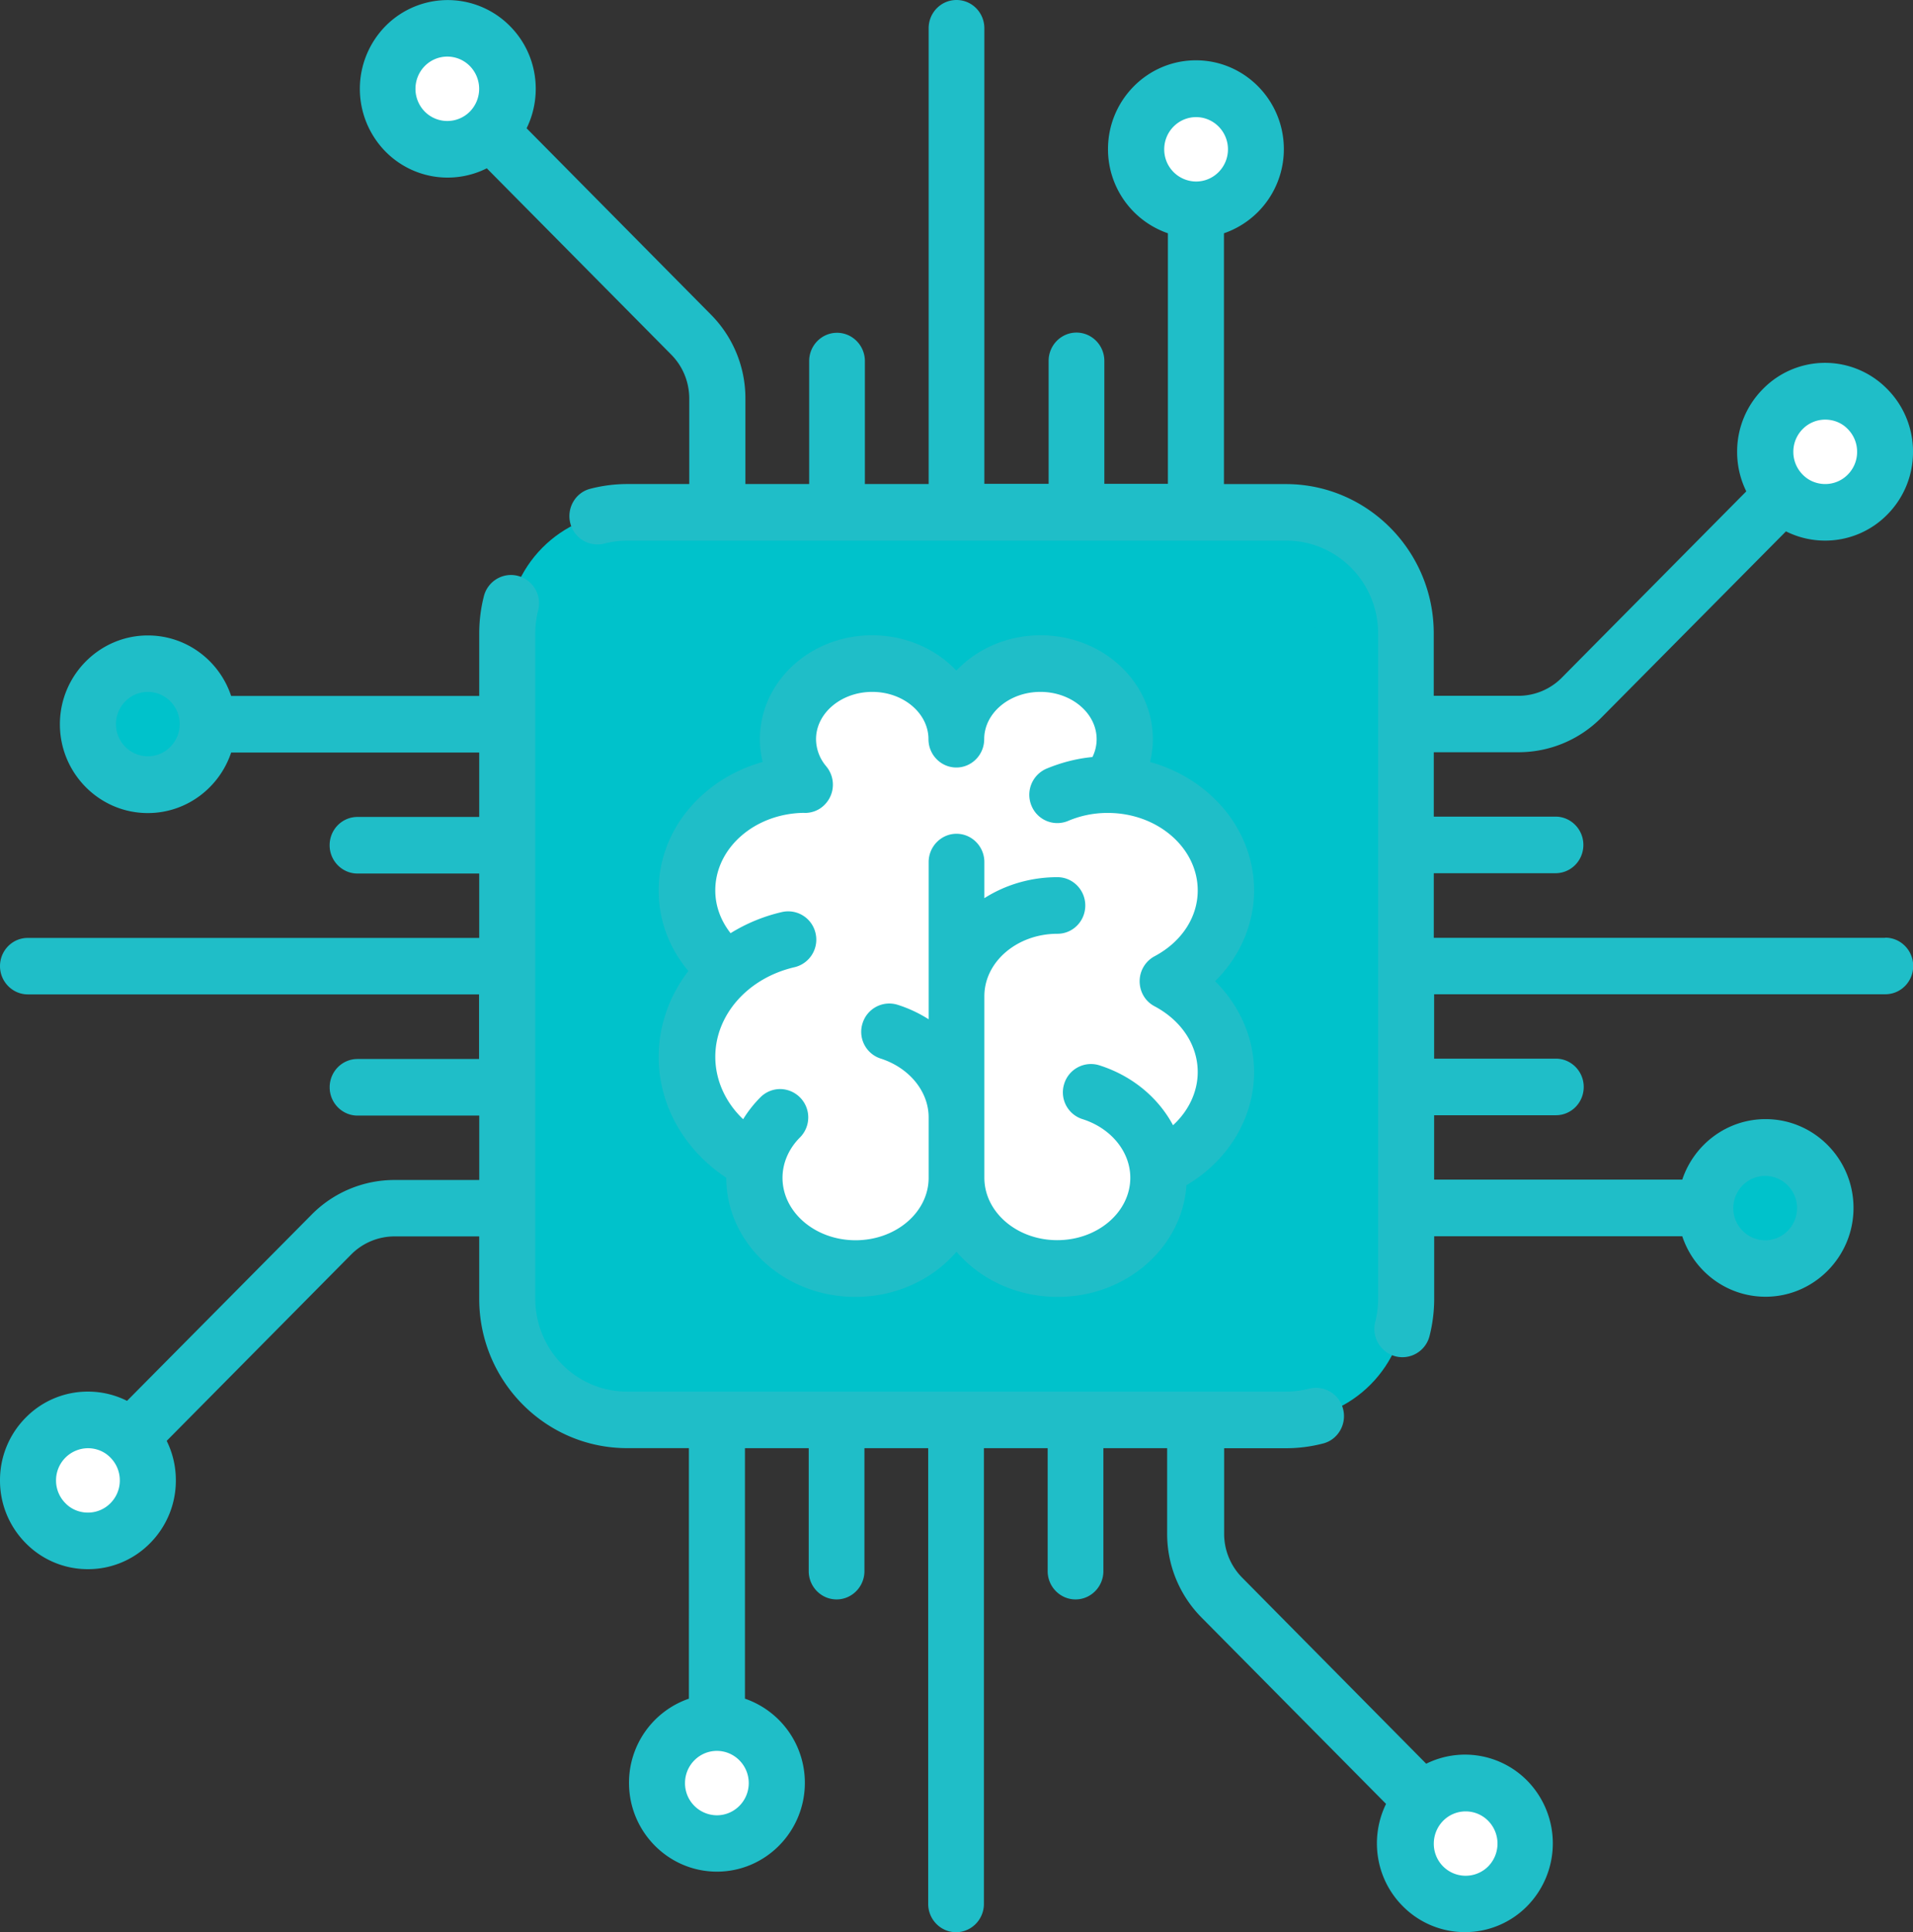 <svg width="103" height="104" fill="none" xmlns="http://www.w3.org/2000/svg"><rect width="100%" height="100%" fill="#333333" stroke="none"/><g clip-path="url(#clip0)"><path d="M69.24 76.424H33.76c-3.563 0-6.45-2.916-6.45-6.513V34.09c0-3.597 2.888-6.513 6.45-6.513h35.48c3.563 0 6.45 2.916 6.45 6.513v35.82c0 3.597-2.888 6.513-6.45 6.513v.001z" fill="#00C2CB"/><path d="M69.24 71.54H33.76a1.62 1.62 0 01-1.612-1.628V34.1a1.62 1.62 0 011.612-1.628h35.48a1.62 1.62 0 011.613 1.628v35.8a1.621 1.621 0 01-1.613 1.628v.012zM7.96 42.23c1.78 0 3.225-1.458 3.225-3.256 0-1.798-1.445-3.256-3.225-3.256s-3.225 1.458-3.225 3.256c0 1.798 1.443 3.256 3.225 3.256zM95.04 68.282c1.78 0 3.225-1.458 3.225-3.256 0-1.798-1.444-3.256-3.225-3.256-1.781 0-3.225 1.458-3.225 3.256 0 1.798 1.444 3.256 3.225 3.256z" fill="#00C2CB"/><path d="M4.734 82.936c1.78 0 3.225-1.458 3.225-3.256 0-1.798-1.444-3.256-3.225-3.256-1.781 0-3.234 1.456-3.234 3.256 0 1.8 1.444 3.256 3.225 3.256h.009zm93.532-55.36c1.78 0 3.225-1.458 3.225-3.256 0-1.798-1.444-3.256-3.225-3.256-1.781 0-3.225 1.458-3.225 3.256 0 1.798 1.444 3.256 3.225 3.256zM64.4 11.293c1.78 0 3.225-1.458 3.225-3.256 0-1.798-1.443-3.257-3.225-3.257s-3.225 1.458-3.225 3.256c0 1.798 1.444 3.256 3.225 3.256v.001zM38.6 99.22c1.78 0 3.225-1.458 3.225-3.256 0-1.798-1.444-3.256-3.225-3.256-1.781 0-3.225 1.458-3.225 3.256 0 1.798 1.445 3.256 3.225 3.256zM24.086 8.036c1.78 0 3.225-1.458 3.225-3.256 0-1.798-1.444-3.256-3.225-3.256-1.781 0-3.226 1.458-3.226 3.256 0 1.798 1.444 3.256 3.225 3.256h.001zm54.827 94.44c1.78 0 3.225-1.458 3.225-3.257 0-1.799-1.444-3.256-3.225-3.256-1.781 0-3.225 1.458-3.225 3.256 0 1.798 1.444 3.257 3.225 3.257zM51.5 65.863c.46 0 .898.198 1.203.544 1.053 1.193 2.598 1.876 4.24 1.876 2.822 0 5.192-1.995 5.395-4.54a1.63 1.63 0 01.795-1.275c1.776-1.047 2.88-2.874 2.88-4.768 0-1.367-.564-2.694-1.6-3.74a1.64 1.64 0 010-2.291c1.025-1.045 1.6-2.373 1.6-3.74 0-2.46-1.778-4.626-4.424-5.393a1.63 1.63 0 01-1.126-1.931c.072-.318.107-.577.107-.817 0-2.245-2.035-4.07-4.535-4.07-1.293 0-2.53.502-3.392 1.376-.608.614-1.68.614-2.287 0-.86-.875-2.1-1.376-3.392-1.376-2.5 0-4.535 1.826-4.535 4.07 0 .27.03.539.087.802a1.63 1.63 0 01-1.129 1.915c-2.63.766-4.4 2.945-4.4 5.424 0 1.186.422 2.33 1.22 3.308a1.64 1.64 0 01.039 2.019c-.824 1.1-1.26 2.354-1.26 3.63 0 2.032 1.1 3.98 2.917 5.2.444.3.713.8.718 1.34.022 2.673 2.462 4.847 5.436 4.847 1.64 0 3.186-.684 4.24-1.876a1.604 1.604 0 011.203-.544v.01z" fill="#fff"/><path d="M101.5 50.477H77.198V47h6.554c.833 0 1.5-.682 1.5-1.523 0-.841-.675-1.523-1.5-1.523h-6.554v-3.466h4.55a6.27 6.27 0 004.488-1.877L96.16 28.6a4.675 4.675 0 002.107.498 4.682 4.682 0 003.347-1.4A4.766 4.766 0 00103 24.32a4.775 4.775 0 00-1.387-3.38 4.688 4.688 0 00-3.347-1.41 4.68 4.68 0 00-3.348 1.41 4.771 4.771 0 00-1.387 3.38 4.781 4.781 0 00.493 2.127L84.1 36.467a3.288 3.288 0 01-2.354.985h-4.55v-3.36c0-4.43-3.57-8.036-7.96-8.036H65.9v-13.5a4.784 4.784 0 003.225-4.53c0-2.636-2.124-4.78-4.734-4.78s-4.734 2.144-4.734 4.78a4.785 4.785 0 003.225 4.53v13.486H59.46v-6.618c0-.84-.675-1.523-1.5-1.523s-1.5.682-1.5 1.523v6.618H53V1.524C53 .682 52.333 0 51.5 0S50 .682 50 1.523v24.53h-3.433v-6.618c0-.84-.675-1.523-1.5-1.523s-1.5.682-1.5 1.523v6.618h-3.433V21.46a6.388 6.388 0 00-1.86-4.53l-9.92-10.025c.877-1.788.583-4.017-.9-5.504a4.709 4.709 0 00-6.695 0 4.82 4.82 0 000 6.76 4.696 4.696 0 005.451.898l9.926 10.023c.63.635.975 1.48.975 2.377v4.594h-3.33c-.671 0-1.34.085-1.99.253-.807.2-1.293 1.04-1.085 1.855a1.508 1.508 0 001.837 1.096c.4-.104.817-.157 1.237-.157h35.48c2.725 0 4.942 2.238 4.942 5v35.8c0 .423-.052.843-.155 1.248a1.527 1.527 0 001.086 1.855 1.499 1.499 0 001.304-.274 1.51 1.51 0 00.533-.823c.166-.652.25-1.328.25-2.006v-3.36h13.357c.63 1.9 2.403 3.256 4.486 3.256 2.6 0 4.734-2.144 4.734-4.78s-2.124-4.78-4.734-4.78c-2.083 0-3.855 1.366-4.486 3.257h-13.36v-3.466h6.554c.833 0 1.5-.682 1.5-1.523 0-.841-.675-1.523-1.5-1.523h-6.554v-3.466h24.293c.833 0 1.5-.682 1.5-1.523 0-.841-.676-1.523-1.5-1.523l-.01.008zm-4.44-27.383a1.7 1.7 0 011.214-.508c.46 0 .9.18 1.214.508a1.73 1.73 0 01.503 1.226 1.73 1.73 0 01-.503 1.225 1.694 1.694 0 01-1.214.508c-.459 0-.9-.18-1.214-.508a1.73 1.73 0 01-.503-1.225 1.731 1.731 0 01.503-1.226zM64.4 6.304c.947 0 1.716.778 1.716 1.733 0 .955-.769 1.733-1.716 1.733a1.726 1.726 0 01-1.716-1.733c0-.955.77-1.733 1.716-1.733zm-41.53-.298a1.75 1.75 0 010-2.451 1.703 1.703 0 012.428 0 1.75 1.75 0 010 2.451 1.709 1.709 0 01-2.428 0zm72.17 57.287c.947 0 1.716.778 1.716 1.733 0 .955-.77 1.733-1.716 1.733a1.727 1.727 0 01-1.716-1.733c0-.955.77-1.733 1.716-1.733zM76.8 94.942L66.885 84.92a3.353 3.353 0 01-.975-2.377V77.95h3.33c.671 0 1.34-.085 1.99-.253.807-.2 1.293-1.04 1.085-1.855a1.508 1.508 0 00-1.837-1.096 4.92 4.92 0 01-1.237.157H33.76c-2.725 0-4.94-2.238-4.94-5V34.1c0-.424.052-.844.155-1.248a1.524 1.524 0 00-1.085-1.855c-.807-.21-1.63.28-1.837 1.095a8.105 8.105 0 00-.25 2.008v3.36H12.445c-.63-1.9-2.403-3.257-4.486-3.257-2.6 0-4.734 2.144-4.734 4.78s2.124 4.78 4.734 4.78c2.083 0 3.854-1.366 4.486-3.257h13.357v3.466h-6.554c-.833 0-1.5.682-1.5 1.523 0 .841.675 1.523 1.5 1.523h6.554v3.466H1.5C.676 50.477 0 51.16 0 52s.676 1.523 1.5 1.523h24.293V57H19.25c-.833 0-1.5.682-1.5 1.523 0 .841.675 1.523 1.5 1.523h6.554v3.466h-4.55a6.27 6.27 0 00-4.488 1.877L6.84 75.4a4.68 4.68 0 00-2.107-.498 4.68 4.68 0 00-3.347 1.4A4.768 4.768 0 000 79.68a4.77 4.77 0 001.387 3.38 4.68 4.68 0 003.347 1.4 4.68 4.68 0 003.347-1.4 4.77 4.77 0 001.387-3.38 4.78 4.78 0 00-.493-2.127l9.923-10.02a3.29 3.29 0 012.354-.984h4.55v3.36c0 4.43 3.57 8.036 7.96 8.036h3.33V91.43a4.785 4.785 0 00-3.225 4.53c0 2.636 2.124 4.78 4.734 4.78s4.734-2.144 4.734-4.78a4.785 4.785 0 00-3.225-4.53V77.947h3.433v6.618c0 .84.675 1.523 1.5 1.523s1.5-.682 1.5-1.523v-6.618h3.433v24.53c0 .84.675 1.523 1.5 1.523s1.5-.682 1.5-1.523v-24.53h3.433v6.618c0 .84.675 1.523 1.5 1.523s1.5-.682 1.5-1.523v-6.618h3.433v4.594a6.39 6.39 0 001.86 4.53l9.926 10.023c-.877 1.788-.583 4.017.9 5.504a4.695 4.695 0 003.347 1.398 4.698 4.698 0 003.348-1.398 4.82 4.82 0 000-6.76 4.703 4.703 0 00-5.45-.898l.027.002zM7.96 40.707a1.726 1.726 0 01-1.716-1.733c0-.955.77-1.733 1.716-1.733s1.716.778 1.716 1.733c0 .955-.77 1.733-1.716 1.733zm-2.012 40.2a1.7 1.7 0 01-1.214.508c-.46 0-.9-.18-1.214-.508a1.73 1.73 0 01-.503-1.225 1.73 1.73 0 011.717-1.733c.459 0 .9.18 1.214.508a1.73 1.73 0 01.503 1.225 1.73 1.73 0 01-.503 1.225zm32.65 16.8a1.726 1.726 0 01-1.716-1.733c0-.955.77-1.733 1.716-1.733s1.716.778 1.716 1.733c0 .955-.77 1.733-1.716 1.733zm41.53 2.75a1.715 1.715 0 01-1.871.374 1.717 1.717 0 01-1.058-1.6c0-.458.18-.898.501-1.225a1.703 1.703 0 012.428 0 1.75 1.75 0 010 2.451zM39.106 63.394c0 3.537 3.118 6.412 6.95 6.412 2.203 0 4.168-.95 5.443-2.43 1.274 1.478 3.24 2.43 5.443 2.43 3.7 0 6.714-2.663 6.937-6.013 2.24-1.313 3.643-3.612 3.643-6.094 0-1.826-.77-3.568-2.098-4.885 1.327-1.317 2.098-3.06 2.098-4.885 0-3.258-2.36-6.018-5.6-6.915.096-.398.15-.808.15-1.227 0-3.085-2.712-5.594-6.044-5.594-1.805 0-3.427.737-4.535 1.902-1.108-1.165-2.73-1.902-4.535-1.902-3.333 0-6.044 2.5-6.044 5.594 0 .413.051.825.15 1.227-3.23.896-5.6 3.656-5.6 6.915 0 1.592.558 3.095 1.6 4.335-1.008 1.318-1.6 2.917-1.6 4.62 0 2.6 1.37 5 3.628 6.5l.014.01zm4.192-19.64l.04.002c.344 0 .7-.118.974-.36a1.533 1.533 0 00.306-1.964l-.034-.056-.02-.027-.073-.097a2.275 2.275 0 01-.554-1.464c0-1.405 1.358-2.547 3.027-2.547s3.027 1.143 3.027 2.547c0 .84.675 1.523 1.5 1.523s1.5-.682 1.5-1.523c0-1.405 1.358-2.547 3.027-2.547s3.027 1.143 3.027 2.547c0 .333-.078.661-.226.959-.858.082-1.688.3-2.476.627a1.53 1.53 0 00-.804 1.996 1.5 1.5 0 001.977.812 5.401 5.401 0 012.086-.426l.043.002.04-.002c2.652.017 4.803 1.883 4.803 4.175 0 1.44-.868 2.763-2.322 3.538a1.525 1.525 0 00-.805 1.347c0 .565.3 1.084.805 1.347 1.454.775 2.322 2.097 2.322 3.538 0 1.074-.494 2.098-1.33 2.864-.793-1.483-2.195-2.663-3.967-3.225a1.507 1.507 0 00-1.892.997 1.51 1.51 0 00.987 1.9c1.538.488 2.572 1.755 2.572 3.154 0 1.853-1.765 3.36-3.934 3.36-2.169 0-3.924-1.508-3.924-3.361v-9.77c0-1.853 1.765-3.36 3.934-3.36.833 0 1.5-.682 1.5-1.523 0-.841-.675-1.523-1.5-1.523-1.46 0-2.814.418-3.934 1.13V46.4c0-.84-.676-1.523-1.5-1.523s-1.5.686-1.5 1.527v8.458a7.158 7.158 0 00-1.667-.779 1.507 1.507 0 00-1.892.997 1.51 1.51 0 00.987 1.9c1.53.497 2.572 1.764 2.572 3.16v3.256c0 1.854-1.765 3.36-3.934 3.36-2.169 0-3.934-1.508-3.934-3.36 0-.794.334-1.567.94-2.174a1.526 1.526 0 00-1.06-2.604 1.5 1.5 0 00-1.068.442 6.47 6.47 0 00-.931 1.181c-.953-.9-1.5-2.107-1.5-3.36 0-2.257 1.754-4.24 4.266-4.822a1.523 1.523 0 001.133-1.825 1.51 1.51 0 00-1.808-1.144 9.142 9.142 0 00-2.768 1.138c-.535-.68-.824-1.474-.824-2.302.001-2.3 2.152-4.157 4.804-4.175l-.018.003z" fill="#1FBEC8"/></g><defs><clipPath id="clip0"><path fill="#fff" d="M0 0h103v104H0z"/></clipPath></defs></svg>
